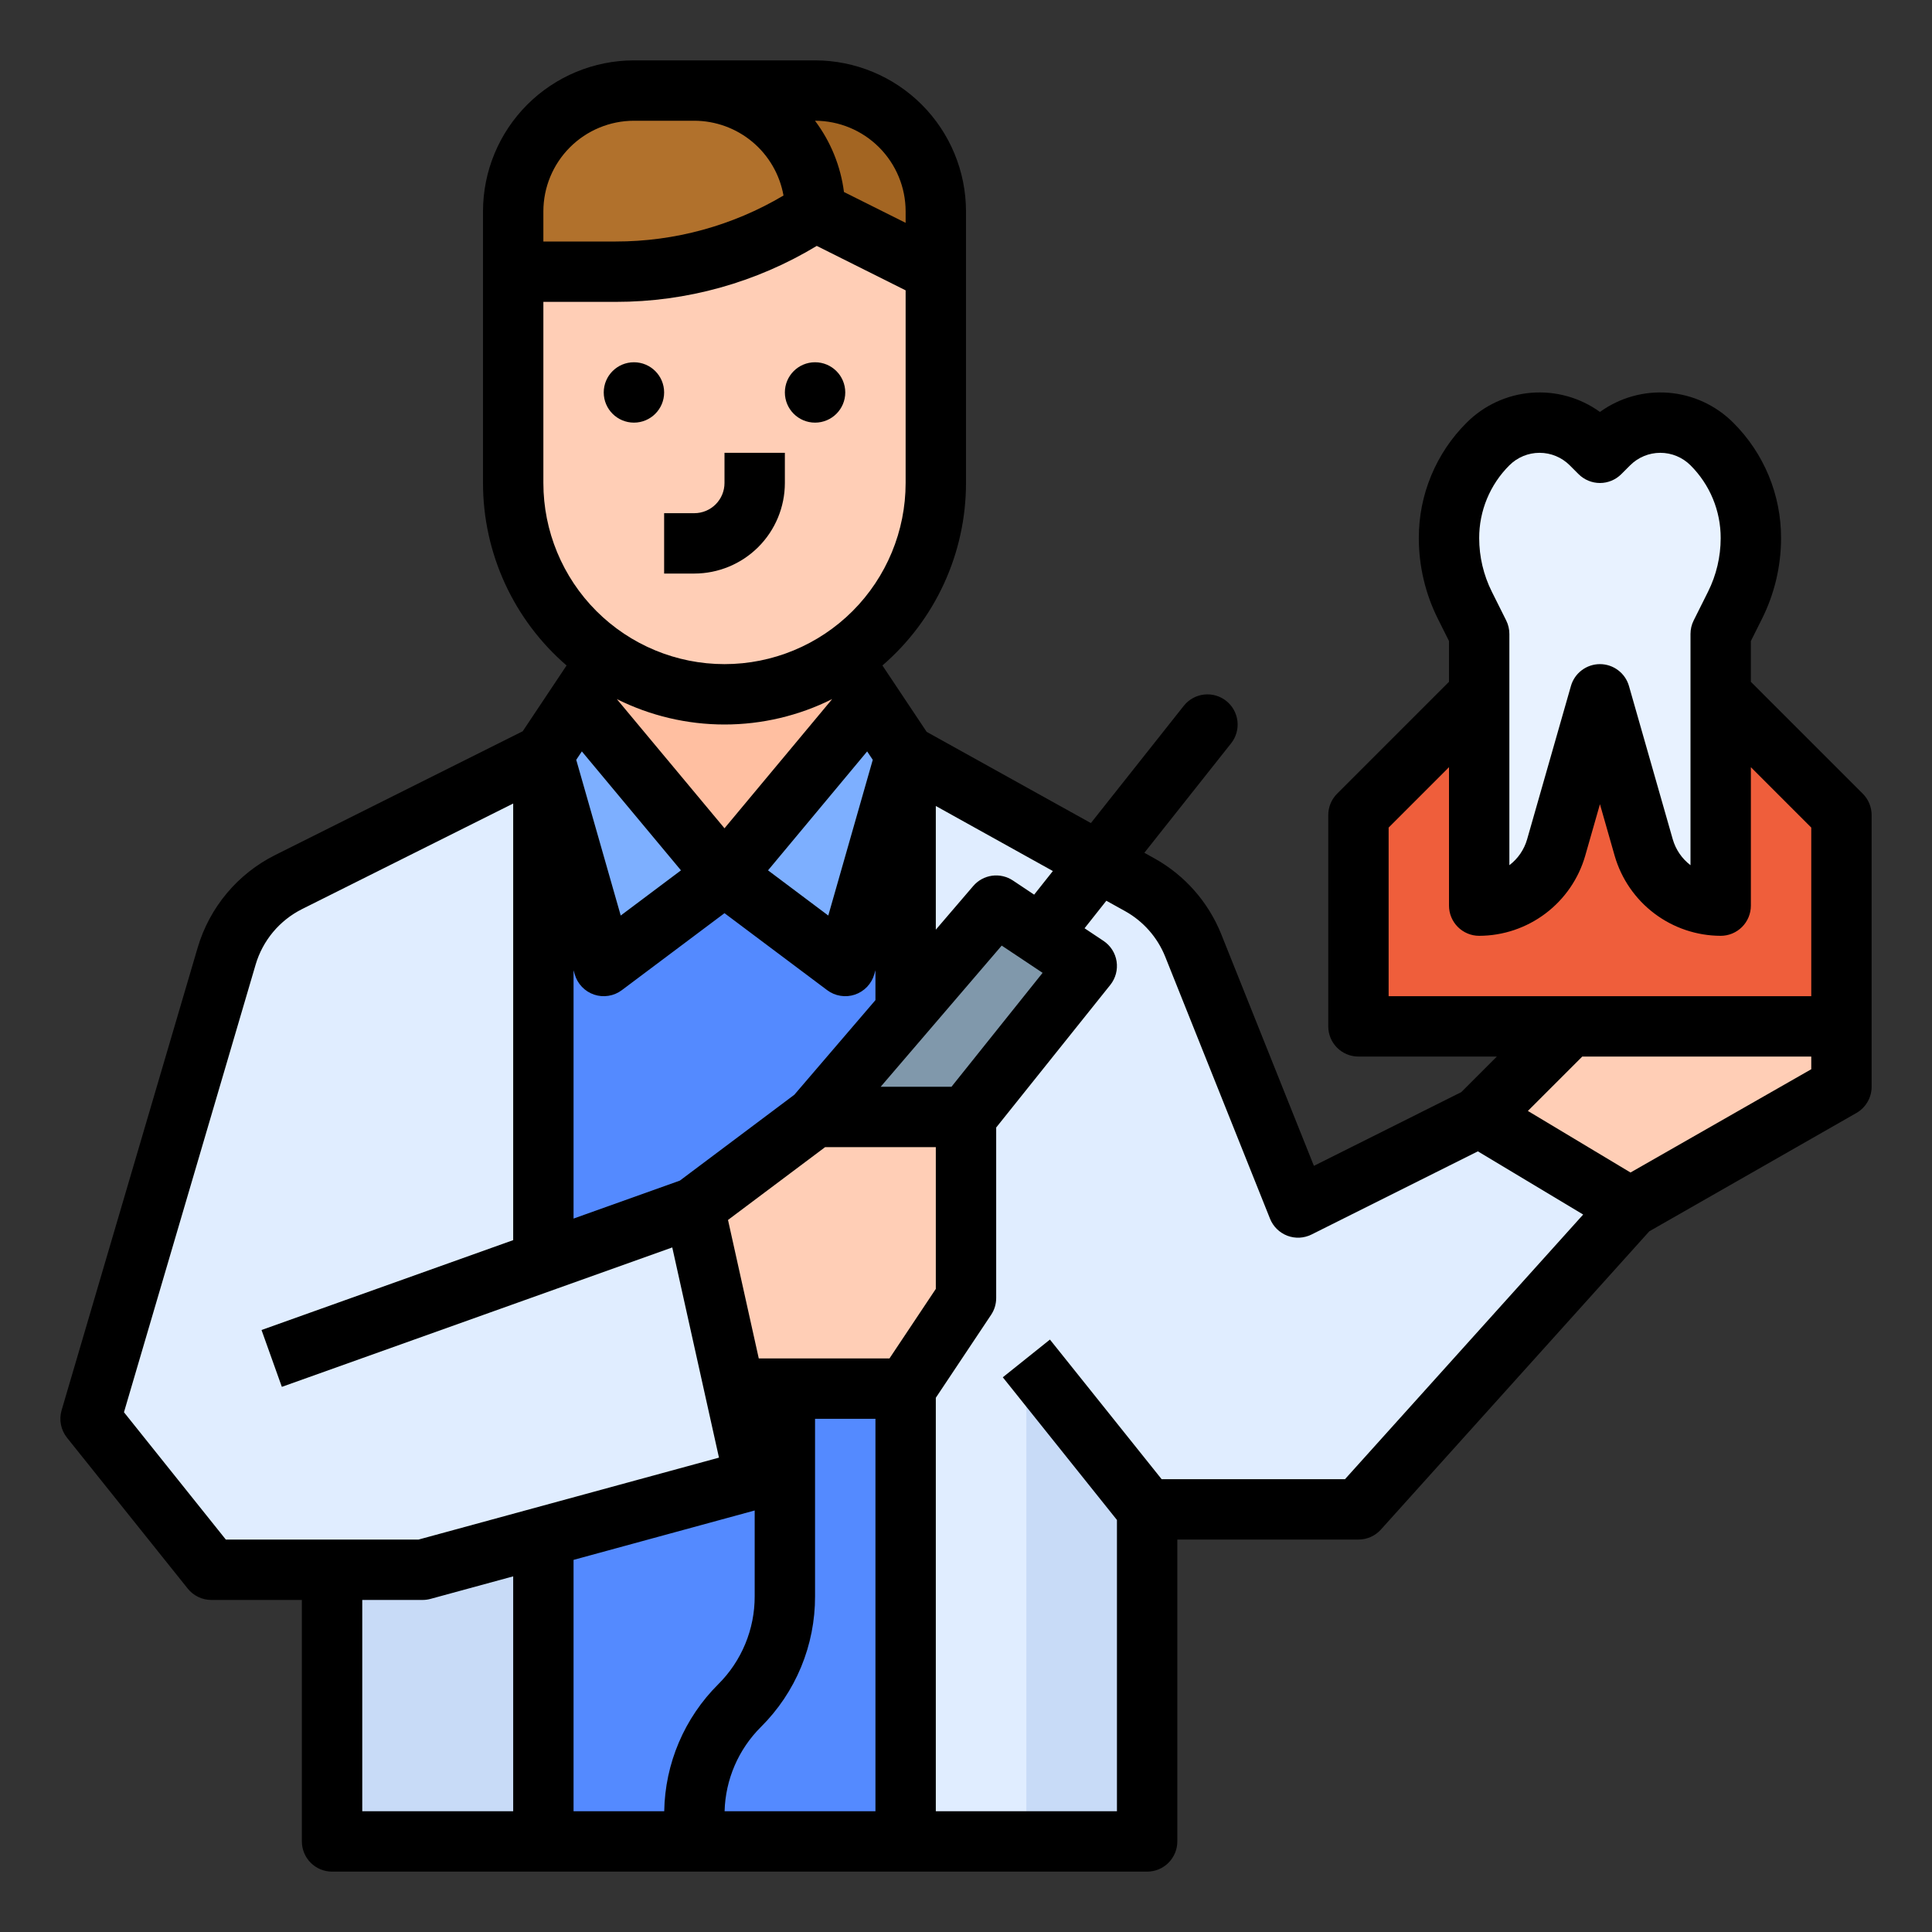 <svg width="85" height="85" viewBox="0 0 85 85" fill="none" xmlns="http://www.w3.org/2000/svg">
<rect x="0" y="0" width="85" height="85" fill="#333333" stroke="none"/>
<path d="M35.859 27.227L39.844 33.203L50.146 38.926C51.214 39.52 52.045 40.463 52.498 41.597L57.109 53.125L65.078 49.141L71.719 53.125L59.766 66.406H50.469V81.016H14.609V69.062H9.297L3.984 62.422L9.973 42.062C10.178 41.362 10.526 40.712 10.994 40.153C11.462 39.593 12.041 39.136 12.693 38.81L23.906 33.203L27.891 27.227H35.859Z" fill="#E0EDFF"/>
<path d="M23.906 33.203H39.844V81.016H23.906V33.203Z" fill="#548AFF"/>
<path d="M50.469 66.406L45.156 59.766V81.016H50.469V66.406Z" fill="#C8DBF7"/>
<path d="M30.547 53.125L35.859 49.141H42.5V57.109L39.844 61.094H32.318L30.547 53.125Z" fill="#FFCEB6"/>
<path d="M11.953 59.766L30.547 53.125L33.203 65.078L18.594 69.062H14.609L11.953 59.766Z" fill="#E0EDFF"/>
<path d="M35.859 49.141L43.828 39.844L47.812 42.5L42.5 49.141H35.859Z" fill="#8098AB"/>
<path d="M65.078 49.141L69.062 45.156H81.016V47.812L71.719 53.125L65.078 49.141Z" fill="#FFCEB6"/>
<path d="M65.078 30.547L59.766 35.859V45.156H81.016V35.859L75.703 30.547H65.078Z" fill="#EF5E3B"/>
<path d="M75.703 39.844V27.891L76.335 26.626C76.793 25.711 77.031 24.702 77.031 23.678C77.031 22.123 76.414 20.632 75.314 19.533C75.016 19.235 74.663 18.999 74.274 18.838C73.885 18.677 73.468 18.594 73.047 18.594C72.197 18.594 71.381 18.932 70.78 19.533L70.391 19.922L70.002 19.533C69.704 19.235 69.35 18.999 68.961 18.838C68.572 18.677 68.155 18.594 67.734 18.594C66.884 18.594 66.068 18.932 65.467 19.533C64.923 20.077 64.491 20.724 64.196 21.435C63.902 22.146 63.75 22.909 63.75 23.678C63.75 24.702 63.988 25.711 64.446 26.626L65.078 27.891V39.844C65.843 39.844 66.588 39.594 67.199 39.134C67.81 38.673 68.254 38.026 68.464 37.29L70.391 30.547L72.317 37.29C72.527 38.026 72.972 38.673 73.582 39.134C74.194 39.594 74.938 39.844 75.703 39.844Z" fill="#E8F2FF"/>
<path d="M23.906 33.203L27.891 27.227H35.859L39.844 33.203L31.875 38.516L23.906 33.203Z" fill="#FFBFA1"/>
<path d="M41.172 9.297V21.25C41.172 23.716 40.192 26.08 38.449 27.824C36.705 29.567 34.341 30.547 31.875 30.547H31.875C29.409 30.547 27.045 29.567 25.301 27.824C23.558 26.08 22.578 23.716 22.578 21.25V9.297H41.172Z" fill="#FFCEB6"/>
<path d="M29.219 3.984H35.859C37.268 3.984 38.62 4.544 39.616 5.54C40.612 6.537 41.172 7.888 41.172 9.297V11.953L35.859 9.297H29.219V3.984Z" fill="#A36522"/>
<path d="M22.578 11.953V9.297C22.578 7.888 23.138 6.537 24.134 5.54C25.13 4.544 26.482 3.984 27.891 3.984H30.547C31.956 3.984 33.307 4.544 34.303 5.54C35.3 6.537 35.859 7.888 35.859 9.297C33.261 11.029 30.209 11.953 27.086 11.953H22.578Z" fill="#B1712C"/>
<path d="M23.906 33.203L26.562 42.5L31.875 38.516L25.48 30.842L23.906 33.203Z" fill="#7DAFFF"/>
<path d="M39.844 33.203L37.188 42.5L31.875 38.516L38.27 30.842L39.844 33.203Z" fill="#7DAFFF"/>
<path d="M14.609 69.063H18.594L23.906 67.614V81.016H14.609V69.063Z" fill="#C8DBF7"/>
<path d="M29.219 25.234H30.547C31.603 25.233 32.616 24.813 33.363 24.066C34.11 23.319 34.53 22.306 34.531 21.25V19.922H31.875V21.25C31.875 21.602 31.735 21.94 31.486 22.189C31.237 22.438 30.899 22.578 30.547 22.578H29.219V25.234Z" fill="black"/>
<path d="M27.891 18.594C28.624 18.594 29.219 17.999 29.219 17.266C29.219 16.532 28.624 15.938 27.891 15.938C27.157 15.938 26.562 16.532 26.562 17.266C26.562 17.999 27.157 18.594 27.891 18.594Z" fill="black"/>
<path d="M35.859 18.594C36.593 18.594 37.188 17.999 37.188 17.266C37.188 16.532 36.593 15.938 35.859 15.938C35.126 15.938 34.531 16.532 34.531 17.266C34.531 17.999 35.126 18.594 35.859 18.594Z" fill="black"/>
<path d="M77.031 29.997V28.204L77.523 27.22C78.072 26.12 78.358 24.908 78.359 23.678C78.362 22.734 78.177 21.798 77.816 20.925C77.454 20.052 76.923 19.26 76.253 18.594C75.491 17.832 74.483 17.366 73.408 17.28C72.334 17.194 71.264 17.493 70.391 18.124C69.517 17.493 68.447 17.194 67.373 17.28C66.299 17.366 65.29 17.832 64.528 18.594C63.858 19.26 63.327 20.052 62.966 20.925C62.604 21.798 62.419 22.734 62.422 23.678C62.423 24.908 62.709 26.12 63.258 27.22L63.75 28.204V29.997L58.827 34.92C58.703 35.044 58.605 35.19 58.539 35.351C58.472 35.512 58.438 35.685 58.438 35.859V45.156C58.438 45.331 58.472 45.503 58.539 45.664C58.605 45.826 58.703 45.972 58.827 46.095C58.95 46.219 59.096 46.316 59.257 46.383C59.419 46.45 59.591 46.484 59.766 46.484H65.856L64.291 48.049L57.806 51.292L53.731 41.104C53.163 39.687 52.125 38.508 50.791 37.766L50.347 37.519L54.166 32.7C54.384 32.424 54.483 32.072 54.442 31.723C54.401 31.374 54.224 31.055 53.948 30.836C53.672 30.618 53.321 30.518 52.972 30.558C52.622 30.598 52.303 30.775 52.084 31.05L47.994 36.212L40.77 32.199L38.823 29.278C39.977 28.283 40.903 27.05 41.537 25.665C42.172 24.28 42.5 22.774 42.5 21.25V9.297C42.498 7.536 41.798 5.848 40.553 4.603C39.308 3.359 37.62 2.658 35.859 2.656H27.891C26.13 2.658 24.442 3.359 23.197 4.603C21.952 5.848 21.252 7.536 21.25 9.297V21.25C21.25 22.774 21.578 24.28 22.213 25.665C22.847 27.05 23.773 28.283 24.927 29.278L22.997 32.173L12.099 37.622C11.284 38.031 10.562 38.602 9.977 39.302C9.392 40.001 8.957 40.813 8.698 41.688L2.71 62.047C2.65 62.252 2.64 62.469 2.681 62.678C2.723 62.888 2.814 63.085 2.947 63.252L8.26 69.892C8.384 70.048 8.542 70.173 8.722 70.26C8.901 70.346 9.098 70.391 9.297 70.391H13.281V81.016C13.281 81.19 13.316 81.363 13.382 81.524C13.449 81.685 13.547 81.831 13.67 81.955C13.794 82.078 13.94 82.176 14.101 82.243C14.262 82.309 14.435 82.344 14.609 82.344H50.469C50.643 82.344 50.816 82.309 50.977 82.243C51.138 82.176 51.285 82.078 51.408 81.955C51.531 81.831 51.629 81.685 51.696 81.524C51.763 81.363 51.797 81.19 51.797 81.016V67.734H59.766C59.952 67.734 60.136 67.695 60.306 67.62C60.476 67.544 60.628 67.433 60.753 67.295L72.563 54.172L81.675 48.966C81.878 48.849 82.047 48.682 82.164 48.479C82.282 48.277 82.344 48.047 82.344 47.812V35.859C82.344 35.685 82.309 35.512 82.243 35.351C82.176 35.19 82.078 35.044 81.955 34.92L77.031 29.997ZM66.406 20.472C66.758 20.12 67.236 19.922 67.734 19.922C68.233 19.922 68.71 20.12 69.062 20.472L69.451 20.861C69.701 21.11 70.038 21.25 70.391 21.25C70.743 21.25 71.081 21.11 71.33 20.861L71.719 20.472C72.071 20.12 72.549 19.922 73.047 19.922C73.545 19.922 74.023 20.12 74.375 20.472C74.797 20.892 75.132 21.392 75.36 21.942C75.588 22.492 75.705 23.083 75.703 23.678C75.702 24.495 75.512 25.301 75.147 26.032L74.515 27.297C74.423 27.481 74.375 27.684 74.375 27.891V38.065C73.999 37.779 73.725 37.379 73.594 36.925L71.668 30.182C71.588 29.904 71.421 29.66 71.19 29.487C70.96 29.313 70.679 29.219 70.391 29.219C70.102 29.219 69.821 29.313 69.591 29.487C69.36 29.66 69.193 29.904 69.114 30.182L67.187 36.925C67.057 37.379 66.783 37.779 66.406 38.065V27.891C66.406 27.684 66.358 27.481 66.266 27.297L65.634 26.032C65.269 25.301 65.079 24.495 65.078 23.678C65.076 23.083 65.193 22.492 65.421 21.942C65.649 21.392 65.984 20.892 66.406 20.472V20.472ZM61.094 36.41L63.75 33.753V39.844C63.75 40.018 63.784 40.191 63.851 40.352C63.918 40.513 64.016 40.66 64.139 40.783C64.262 40.906 64.409 41.004 64.57 41.071C64.731 41.138 64.904 41.172 65.078 41.172C66.131 41.169 67.155 40.824 67.995 40.19C68.836 39.556 69.449 38.666 69.741 37.655L70.391 35.381L71.04 37.655C71.333 38.666 71.945 39.556 72.786 40.19C73.626 40.824 74.65 41.169 75.703 41.172C75.877 41.172 76.05 41.138 76.211 41.071C76.373 41.004 76.519 40.906 76.642 40.783C76.766 40.66 76.863 40.513 76.93 40.352C76.997 40.191 77.031 40.018 77.031 39.844V33.753L79.688 36.41V43.828H61.094V36.41ZM41.862 47.812H38.747L44.071 41.602L45.87 42.801L41.862 47.812ZM35.859 70.23V62.422H38.516V79.688H31.879C31.916 78.291 32.488 76.963 33.478 75.978C34.236 75.225 34.836 74.329 35.245 73.342C35.653 72.356 35.862 71.297 35.859 70.23ZM39.133 59.766H33.383L32.029 53.673L36.302 50.469H41.172V56.707L39.133 59.766ZM38.398 33.429L36.441 40.28L33.79 38.292L38.151 33.059L38.398 33.429ZM36.612 30.757L31.875 36.441L27.138 30.757C28.609 31.492 30.231 31.875 31.875 31.875C33.519 31.875 35.141 31.492 36.612 30.757ZM29.96 38.292L27.309 40.28L25.352 33.429L25.599 33.059L29.96 38.292ZM25.285 42.865C25.345 43.072 25.453 43.261 25.602 43.417C25.751 43.573 25.935 43.69 26.139 43.759C26.343 43.828 26.561 43.846 26.773 43.811C26.986 43.777 27.187 43.692 27.359 43.562L31.875 40.176L36.391 43.562C36.563 43.692 36.764 43.777 36.977 43.811C37.189 43.846 37.407 43.828 37.611 43.759C37.815 43.69 37.999 43.573 38.148 43.417C38.297 43.261 38.405 43.072 38.465 42.865L38.516 42.686V44.001L34.946 48.166L29.911 51.942L25.234 53.612V42.686L25.285 42.865ZM44.565 38.739C44.295 38.559 43.968 38.484 43.647 38.528C43.325 38.572 43.031 38.733 42.82 38.979L41.172 40.902V35.46L46.322 38.322L45.498 39.361L44.565 38.739ZM39.844 9.297V9.804L37.131 8.448C36.986 7.31 36.546 6.229 35.856 5.312H35.859C36.916 5.314 37.928 5.734 38.675 6.481C39.422 7.228 39.843 8.241 39.844 9.297ZM23.906 9.297C23.907 8.241 24.328 7.228 25.075 6.481C25.822 5.734 26.834 5.314 27.891 5.312H30.547C31.483 5.314 32.389 5.644 33.106 6.245C33.823 6.846 34.306 7.681 34.471 8.602C32.236 9.929 29.685 10.628 27.086 10.625H23.906V9.297ZM23.906 21.25V13.281H27.086C30.205 13.284 33.265 12.432 35.934 10.819L39.844 12.774V21.25C39.844 23.363 39.004 25.39 37.51 26.885C36.015 28.379 33.988 29.219 31.875 29.219C29.762 29.219 27.735 28.379 26.24 26.885C24.746 25.39 23.906 23.363 23.906 21.25ZM5.454 62.133L11.247 42.437C11.402 41.912 11.663 41.425 12.014 41.005C12.365 40.586 12.798 40.243 13.287 39.997L22.578 35.352V54.561L11.506 58.515L12.4 61.016L29.577 54.882L31.632 64.13L18.416 67.734H9.935L5.454 62.133ZM15.938 70.391H18.594C18.712 70.391 18.829 70.375 18.943 70.344L22.578 69.353V79.688H15.938V70.391ZM25.234 79.688V68.628L33.203 66.455V70.23C33.205 70.949 33.064 71.661 32.789 72.325C32.514 72.99 32.11 73.593 31.6 74.1C30.11 75.582 29.258 77.587 29.223 79.688H25.234ZM59.174 65.078H51.107L46.193 58.936L44.119 60.595L49.141 66.872V79.688H41.172V61.496L43.605 57.846C43.751 57.628 43.828 57.372 43.828 57.109V49.606L48.85 43.33C48.965 43.186 49.048 43.02 49.096 42.842C49.143 42.664 49.153 42.478 49.125 42.296C49.097 42.114 49.031 41.94 48.932 41.785C48.833 41.63 48.702 41.497 48.549 41.395L47.716 40.84L48.675 39.629L49.501 40.087C50.301 40.533 50.924 41.24 51.265 42.091L55.876 53.618C55.944 53.789 56.047 53.943 56.178 54.072C56.309 54.201 56.466 54.301 56.637 54.367C56.809 54.432 56.992 54.461 57.176 54.452C57.359 54.442 57.539 54.395 57.703 54.313L65.02 50.654L69.653 53.435L59.174 65.078ZM79.688 47.042L71.735 51.586L67.22 48.877L69.613 46.484H79.688V47.042Z" fill="black"/>
</svg>
